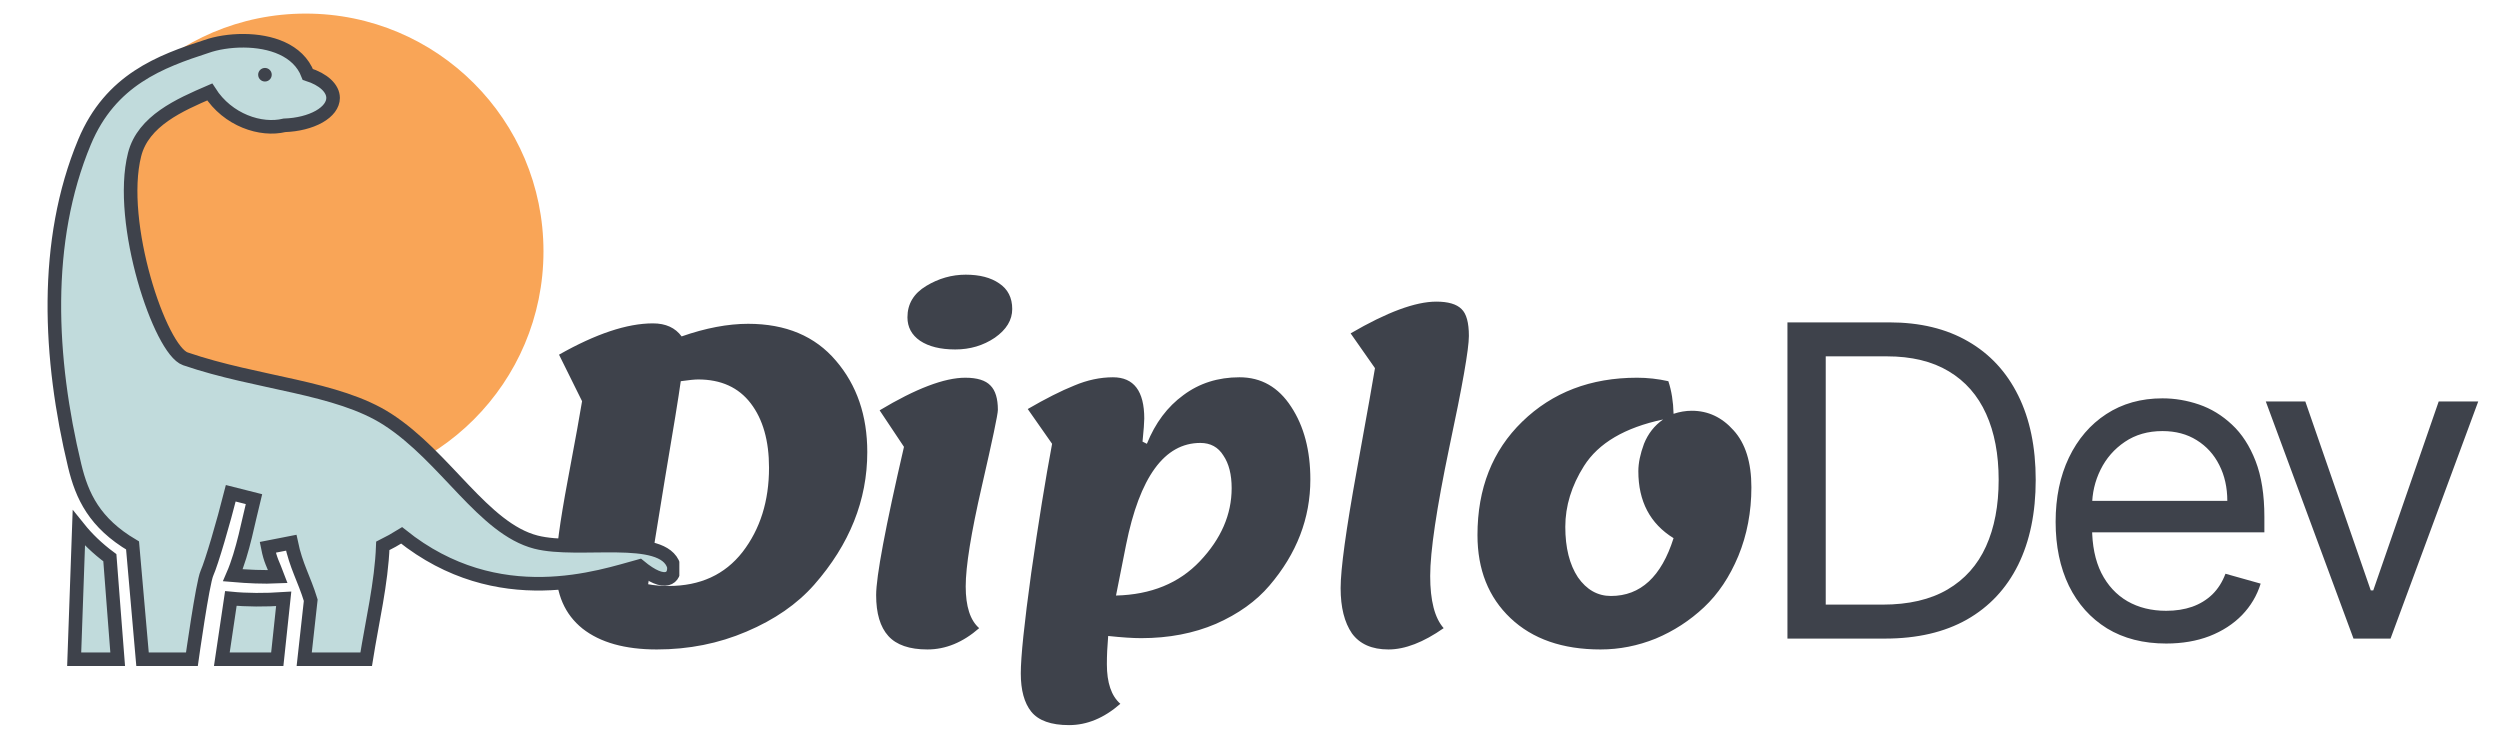 <svg width="184" height="54" viewBox="0 0 184 54" fill="none" xmlns="http://www.w3.org/2000/svg">
<path d="M40.92 41.784C40.92 40.568 41.208 38.424 41.784 35.352C42.36 32.28 42.712 30.339 42.84 29.528L41.144 26.104C43.853 24.568 46.157 23.8 48.056 23.8C48.995 23.8 49.699 24.12 50.168 24.76C51.939 24.141 53.571 23.832 55.064 23.832C57.837 23.832 59.992 24.739 61.528 26.552C63.064 28.344 63.832 30.584 63.832 33.272C63.832 36.813 62.531 40.067 59.928 43.032C58.669 44.461 57.005 45.613 54.936 46.488C52.888 47.363 50.691 47.8 48.344 47.8C45.997 47.8 44.173 47.288 42.872 46.264C41.571 45.219 40.92 43.725 40.92 41.784ZM47.704 43C48.152 43.085 48.653 43.128 49.208 43.128C51.533 43.128 53.347 42.296 54.648 40.632C55.949 38.947 56.6 36.877 56.6 34.424C56.6 32.44 56.152 30.861 55.256 29.688C54.36 28.515 53.069 27.928 51.384 27.928C51.128 27.928 50.701 27.971 50.104 28.056C49.955 29.144 49.56 31.576 48.92 35.352C48.301 39.107 47.896 41.656 47.704 43ZM74.5 22.744C74.5 23.555 74.073 24.259 73.22 24.856C72.366 25.432 71.396 25.72 70.308 25.72C69.22 25.72 68.356 25.507 67.716 25.08C67.097 24.653 66.788 24.077 66.788 23.352C66.788 22.371 67.246 21.603 68.164 21.048C69.081 20.493 70.052 20.216 71.076 20.216C72.1 20.216 72.921 20.429 73.54 20.856C74.18 21.283 74.5 21.912 74.5 22.744ZM68.26 47.8C66.937 47.8 65.977 47.469 65.38 46.808C64.782 46.147 64.484 45.144 64.484 43.8C64.484 42.435 65.166 38.797 66.532 32.888L64.74 30.2C67.406 28.6 69.508 27.8 71.044 27.8C71.918 27.8 72.537 27.992 72.9 28.376C73.262 28.739 73.444 29.336 73.444 30.168C73.444 30.488 73.049 32.365 72.26 35.8C71.47 39.235 71.076 41.688 71.076 43.16C71.076 44.632 71.406 45.656 72.068 46.232C70.873 47.277 69.604 47.8 68.26 47.8ZM78.682 53.368C77.359 53.368 76.431 53.037 75.898 52.376C75.386 51.736 75.13 50.797 75.13 49.56C75.13 48.344 75.386 45.88 75.898 42.168C76.431 38.456 76.943 35.288 77.434 32.664L75.642 30.104C76.965 29.336 78.106 28.76 79.066 28.376C80.026 27.971 80.975 27.768 81.914 27.768C83.45 27.768 84.218 28.781 84.218 30.808C84.218 31.085 84.175 31.651 84.09 32.504L84.41 32.664C85.029 31.128 85.925 29.933 87.098 29.08C88.271 28.205 89.647 27.768 91.226 27.768C92.826 27.768 94.095 28.493 95.034 29.944C95.973 31.373 96.442 33.155 96.442 35.288C96.442 38.147 95.439 40.749 93.434 43.096C92.453 44.248 91.141 45.187 89.498 45.912C87.855 46.616 86.021 46.968 83.994 46.968C83.375 46.968 82.565 46.915 81.562 46.808C81.498 47.555 81.466 48.248 81.466 48.888C81.466 50.253 81.797 51.224 82.458 51.8C81.263 52.845 80.005 53.368 78.682 53.368ZM82.874 40.12L82.138 43.832C84.719 43.768 86.778 42.925 88.314 41.304C89.871 39.661 90.65 37.869 90.65 35.928C90.65 34.925 90.447 34.125 90.042 33.528C89.658 32.909 89.093 32.6 88.346 32.6C85.701 32.6 83.877 35.107 82.874 40.12ZM101.198 27.096L99.406 24.536C102.073 22.979 104.174 22.2 105.71 22.2C106.585 22.2 107.203 22.381 107.566 22.744C107.929 23.085 108.11 23.747 108.11 24.728C108.11 25.688 107.63 28.419 106.67 32.92C105.731 37.421 105.262 40.579 105.262 42.392C105.262 44.205 105.593 45.485 106.254 46.232C104.761 47.277 103.406 47.8 102.19 47.8C100.974 47.8 100.078 47.405 99.502 46.616C98.947 45.805 98.67 44.696 98.67 43.288C98.67 41.88 99.065 39 99.854 34.648C100.643 30.296 101.091 27.779 101.198 27.096ZM124.518 30.232C125.713 30.232 126.737 30.712 127.59 31.672C128.465 32.632 128.902 34.029 128.902 35.864C128.902 37.677 128.582 39.363 127.942 40.92C127.302 42.456 126.46 43.715 125.414 44.696C124.369 45.677 123.185 46.445 121.862 47C120.54 47.533 119.185 47.8 117.798 47.8C115.004 47.8 112.796 47.032 111.174 45.496C109.553 43.96 108.742 41.923 108.742 39.384C108.742 35.949 109.841 33.165 112.038 31.032C114.257 28.877 117.073 27.8 120.486 27.8C121.254 27.8 122.022 27.885 122.79 28.056C123.025 28.76 123.153 29.56 123.174 30.456C123.622 30.307 124.07 30.232 124.518 30.232ZM120.582 34.68C120.582 34.083 120.721 33.411 120.998 32.664C121.297 31.917 121.766 31.32 122.406 30.872C119.59 31.469 117.649 32.611 116.582 34.296C115.665 35.747 115.206 37.24 115.206 38.776C115.206 40.312 115.516 41.549 116.134 42.488C116.774 43.405 117.585 43.864 118.566 43.864C120.742 43.864 122.278 42.445 123.174 39.608C121.446 38.541 120.582 36.899 120.582 34.68ZM138.738 47H131.556V23.727H139.056C141.313 23.727 143.245 24.193 144.851 25.125C146.457 26.049 147.688 27.379 148.544 29.114C149.4 30.841 149.828 32.909 149.828 35.318C149.828 37.742 149.397 39.83 148.533 41.58C147.669 43.322 146.412 44.663 144.76 45.602C143.109 46.534 141.101 47 138.738 47ZM134.374 44.5H138.556C140.48 44.5 142.075 44.129 143.34 43.386C144.605 42.644 145.548 41.587 146.169 40.216C146.791 38.845 147.101 37.212 147.101 35.318C147.101 33.439 146.794 31.822 146.181 30.466C145.567 29.102 144.65 28.057 143.431 27.329C142.211 26.595 140.692 26.227 138.874 26.227H134.374V44.5ZM159.43 47.364C157.748 47.364 156.298 46.992 155.078 46.25C153.866 45.5 152.93 44.455 152.271 43.114C151.62 41.765 151.294 40.197 151.294 38.409C151.294 36.621 151.62 35.045 152.271 33.682C152.93 32.311 153.847 31.242 155.021 30.477C156.203 29.704 157.582 29.318 159.158 29.318C160.067 29.318 160.964 29.47 161.851 29.773C162.737 30.076 163.544 30.568 164.271 31.25C164.998 31.924 165.578 32.818 166.01 33.932C166.442 35.045 166.658 36.417 166.658 38.045V39.182H153.203V36.864H163.93C163.93 35.879 163.733 35 163.339 34.227C162.953 33.455 162.4 32.845 161.68 32.398C160.968 31.951 160.127 31.727 159.158 31.727C158.089 31.727 157.165 31.992 156.385 32.523C155.612 33.045 155.017 33.727 154.601 34.568C154.184 35.409 153.976 36.311 153.976 37.273V38.818C153.976 40.136 154.203 41.254 154.658 42.17C155.12 43.08 155.76 43.773 156.578 44.25C157.396 44.72 158.347 44.955 159.43 44.955C160.135 44.955 160.771 44.856 161.339 44.659C161.915 44.455 162.411 44.151 162.828 43.75C163.245 43.341 163.567 42.833 163.794 42.227L166.385 42.955C166.112 43.833 165.654 44.606 165.01 45.273C164.366 45.932 163.57 46.447 162.623 46.818C161.676 47.182 160.612 47.364 159.43 47.364ZM182.399 29.546L175.944 47H173.217L166.762 29.546H169.671L174.489 43.455H174.671L179.489 29.546H182.399Z" fill="#3E424B"/>
<g clip-path="url(#clip0_13_10)">
<circle cx="22.5" cy="18.5" r="17.5" fill="#F9A557"/>
<path d="M17.949 3C19.883 3.014 21.951 3.649 22.655 5.477C23.222 5.656 23.691 5.91 24.017 6.214C24.343 6.517 24.515 6.859 24.516 7.208C24.515 7.72 24.145 8.214 23.48 8.588C22.816 8.962 21.906 9.19 20.936 9.224C19.206 9.648 16.765 8.851 15.436 6.767C13.239 7.716 10.538 8.89 9.907 11.374C8.637 16.379 11.787 25.773 13.642 26.409C18.961 28.233 24.826 28.476 28.531 30.871C32.806 33.634 35.577 38.903 39.444 39.9C42.59 40.711 48.822 39.194 49.59 41.658C49.707 42.508 49.002 43.282 47.059 41.666C44.258 42.425 36.689 45.117 29.561 39.405C29.111 39.685 28.648 39.942 28.174 40.177C28.077 42.893 27.382 45.803 26.951 48.519H22.39L22.87 44.176C22.383 42.585 21.794 41.672 21.434 39.944L19.709 40.282C19.906 41.283 20.091 41.482 20.448 42.439C19.404 42.488 18.215 42.432 17.138 42.339C17.891 40.603 18.298 38.282 18.689 36.736L16.985 36.305C16.446 38.437 15.584 41.398 15.229 42.194C14.912 42.904 14.125 48.519 14.125 48.519H10.49L9.756 40.146C6.963 38.494 6.035 36.52 5.494 34.266C3.604 26.39 3.162 17.786 6.222 10.453C8.137 5.862 11.824 4.519 15.194 3.421C15.923 3.162 16.917 2.993 17.949 3ZM5.801 38.873C6.408 39.628 7.162 40.365 8.086 41.048C8.28 43.455 8.46 46.09 8.66 48.519H5.46C5.46 48.519 5.652 42.96 5.801 38.873ZM16.991 44.047C18.146 44.161 19.5 44.169 20.88 44.076L20.408 48.519H16.327L16.991 44.047Z" fill="#C1DBDC" stroke="#3E424B"/>
<circle cx="0.5" cy="0.5" r="0.5" transform="matrix(1 0 0 -1 19 6)" fill="#3E424B"/>
</g>
<defs>
<clipPath id="clip0_13_10">
<rect width="50" height="50" fill="white"/>
</clipPath>
</defs>
</svg>
